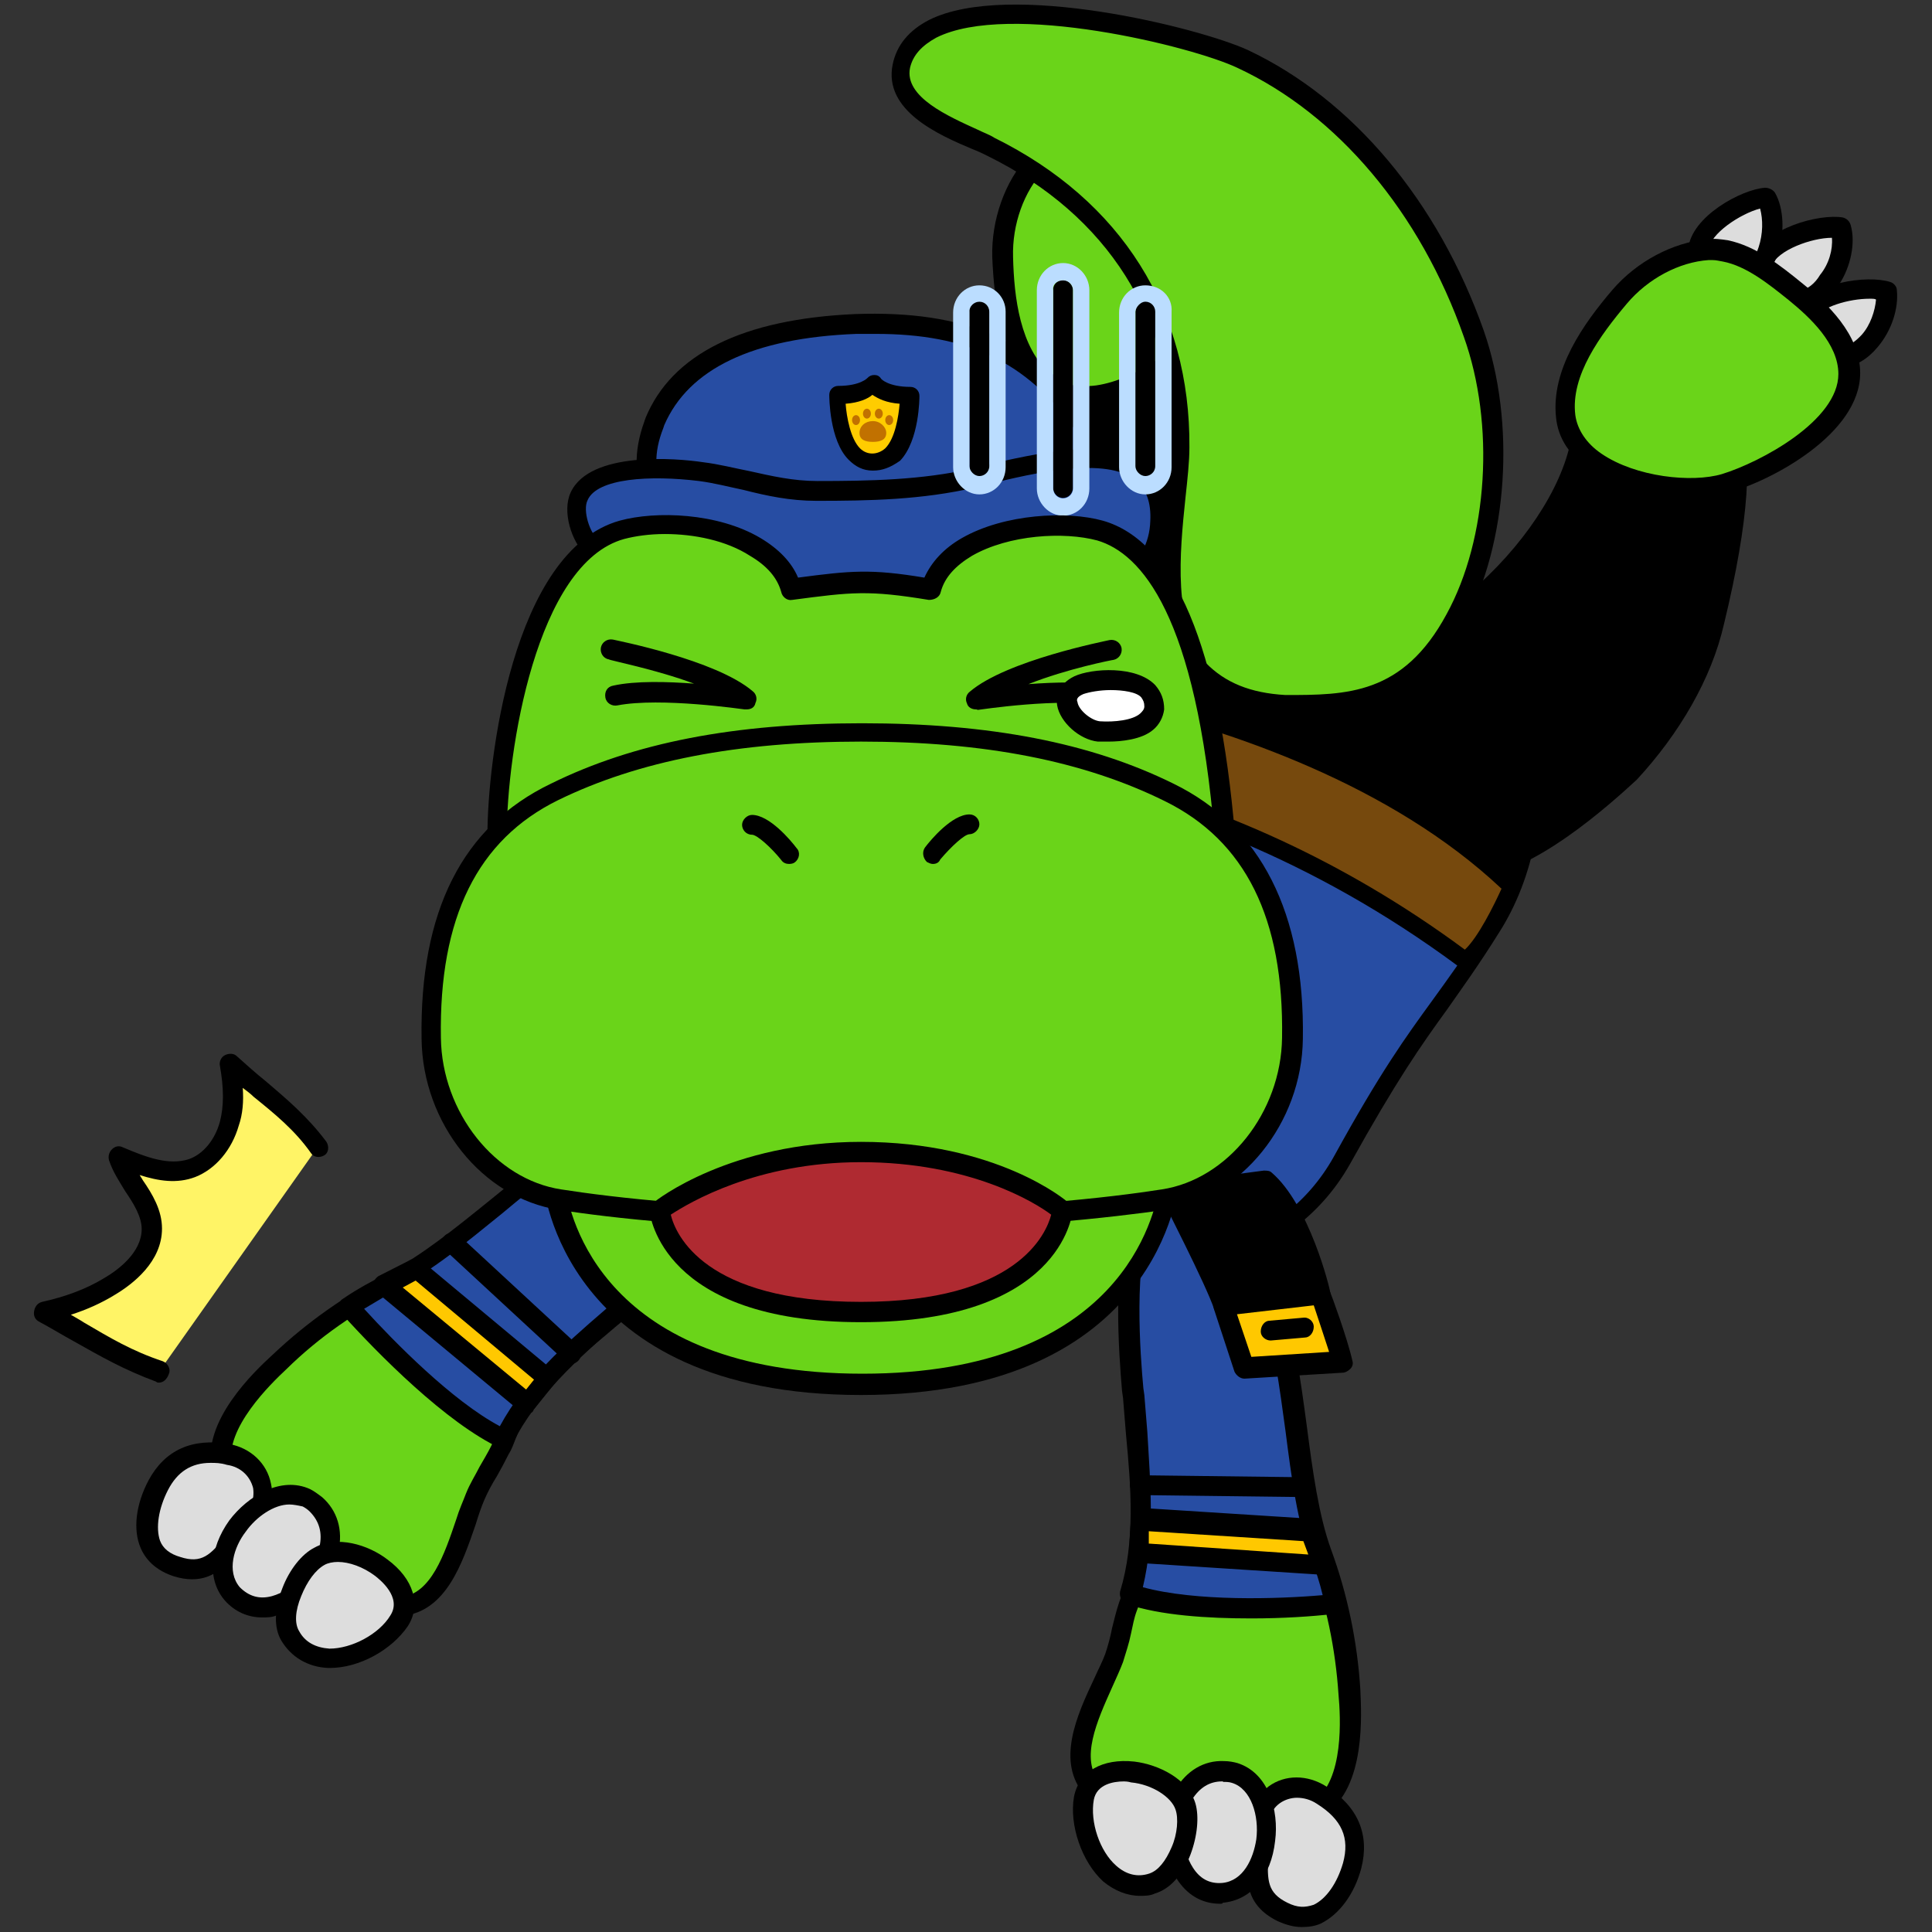 <?xml version="1.0" encoding="utf-8"?>
<!-- Generator: Adobe Illustrator 26.5.0, SVG Export Plug-In . SVG Version: 6.00 Build 0)  -->
<svg version="1.1" id="레이어_1" xmlns="http://www.w3.org/2000/svg" xmlns:xlink="http://www.w3.org/1999/xlink" x="0px"
	 y="0px" viewBox="0 0 390 390" style="enable-background:new 0 0 390 390;" xml:space="preserve">
<rect x="0" y="0" width="390" height="390" fill="#333333" stroke="none"/>
<g>
	<g>
		<path style="fill:#DDDDDD;" d="M371.8,72.3c5.5-0.2,10-8.2,9.2-13.3c-4.3-1.4-14.3,0.4-16.5,4.7C362.4,68.2,366.7,74.3,371.8,72.3
			z"/>
		<path d="M369.8,74.7c-2.2,0-4.1-1-5.7-2.5c-2.4-2.5-2.9-6.5-1.4-9.4c2.9-5.9,14.3-7.3,18.8-5.9c0.8,0.2,1.4,1,1.4,1.6
			c0.4,3.7-1,8.2-3.9,11.6c-2,2.4-4.5,3.9-7.1,4.1C371.4,74.7,370.6,74.7,369.8,74.7z M377.4,60.3c-4.1,0-9.8,1.6-11.2,4.1
			c-0.8,1.8-0.2,3.7,0.8,4.9c0.6,0.8,2,1.8,3.9,1c0.2,0,0.4-0.2,0.6-0.2c1.4,0,2.9-1,4.3-2.5c1.8-2,2.7-4.9,2.9-7.1
			C378.6,60.3,378,60.3,377.4,60.3z"/>
	</g>
	<g>
		<path style="fill:#DDDDDD;" d="M364.1,60.5c5.5-1,8.8-9.4,7.4-14.5c-4.3-0.8-14.1,2.2-15.7,6.9C354.1,57.8,359.2,63.3,364.1,60.5z
			"/>
		<path d="M361.4,63.3c-1.8,0-3.5-0.6-4.9-2c-2.7-2.4-3.7-6.1-2.5-9.2c2.2-6.1,13.3-9,18-8.2c0.8,0.2,1.4,0.8,1.6,1.6
			c1,3.5,0,8.4-2.4,12c-1.8,2.5-3.9,4.3-6.5,4.9C363.7,63.1,362.6,63.3,361.4,63.3z M369.8,48c-4.1,0-11,2.5-12.2,5.7
			c-0.6,1.8,0.2,3.7,1.4,4.7c0.8,0.6,2.2,1.6,3.9,0.4c0.2-0.2,0.4-0.2,0.6-0.2c1.4-0.2,2.9-1.4,3.9-3.1
			C369.2,53.3,370,50.4,369.8,48z"/>
	</g>
	<g>
		<path style="fill:#DDDDDD;" d="M352.8,55.6c5.1-2.2,6.3-11.4,3.7-15.9c-4.5,0.2-13.1,5.5-13.7,10.4
			C342.4,55.3,348.6,59.4,352.8,55.6z"/>
		<path d="M349,59.2c-1.2,0-2.4-0.2-3.5-0.8c-3.1-1.6-5.1-4.9-4.7-8.2c0.6-6.5,10.8-12,15.5-12.3c0.8,0,1.6,0.4,2,1
			c1.8,3.1,2,8.2,0.6,12.3c-1,2.9-2.7,5.1-5.1,6.3C352.6,58.6,350.8,59.2,349,59.2z M355.3,42.1c-3.9,1-10.2,5.1-10.4,8.4
			c-0.2,2,1.2,3.5,2.5,4.3c0.8,0.4,2.5,1,3.9-0.6c0.2-0.2,0.4-0.2,0.6-0.4c1.4-0.6,2.5-2,3.1-3.9C355.9,47.2,355.9,44.3,355.3,42.1z
			"/>
	</g>
	<g>
		<path d="M297.1,174.8c9.8,0.2,25.3-12.3,31.7-19.4c8-8.4,14.5-19.2,17.2-30.4c2.2-9,7.3-31.6,3.1-40c-9.8,0-20,1-29.4-1.4
			c0.8,20-27.6,49.4-47.4,49.2C270.4,148.9,288.5,164.2,297.1,174.8z"/>
		<path d="M297.3,177h-0.2c-0.6,0-1.2-0.2-1.6-0.8c-1.8-2.2-3.7-4.3-6.1-6.9c-9.2-10.2-20.8-22.9-19.2-36.6c0.2-1,1-1.8,2-1.8h0.2
			c8.6,0,20-6.3,29.8-16.5s15.7-21.9,15.3-30.6c0-0.6,0.2-1.2,0.8-1.6c0.6-0.4,1.2-0.6,1.8-0.4c7.1,1.8,14.9,1.6,22.5,1.6
			c2.2,0,4.3,0,6.5,0c0.8,0,1.6,0.4,1.8,1.2c3.1,6.5,2.2,20.4-2.9,41.4c-2.5,11-9,22.1-17.6,31.4C325.3,162.1,308.9,177,297.3,177z
			 M274.2,134.8c-0.2,11.4,10,22.5,18.2,31.7c2,2.2,3.9,4.3,5.5,6.3c8.6-0.6,22.3-11.4,29.4-18.6c8.2-8.8,14.3-19.2,16.7-29.6
			c4.3-18.2,5.7-31.4,3.7-37.4c-1.6,0-3.3,0-4.9,0c-7.1,0.2-14.3,0.2-21.2-1c-0.6,9.4-6.7,20.8-16.5,31
			C295.1,127.6,283.8,134,274.2,134.8z"/>
	</g>
	<g>
		<path style="fill:#6AD419;" d="M348.2,50.9c-1.2-0.2-2.4-0.4-3.7-0.2c-6.7,0.6-13.3,4.3-17.8,9.4c-5.5,6.5-11.8,15.1-10.8,24.1
			c1.4,12.2,22.3,16.5,32.3,13.7c8.6-2.5,24.9-11.6,24.9-22.1c0-6.9-5.9-12.5-10.8-16.5C358.4,55.8,353.5,51.9,348.2,50.9z"/>
		<path d="M341.4,100.7c-6.7,0-14.5-1.8-20.2-5.7c-4.3-2.9-6.7-6.5-7.1-10.8c-1-9.6,5.5-18.8,11.4-25.7c4.9-5.7,12.2-9.6,19.2-10.2
			c1.4-0.2,2.7,0,4.1,0.2l0,0c5.7,1.2,10.6,5.1,14.9,8.6c5.1,4.1,11.8,10.4,11.8,18.2c0,12.3-18,21.8-26.5,24.1
			C346.9,100.3,344.3,100.7,341.4,100.7z M345.7,52.5c-0.2,0-0.6,0-0.8,0c-5.9,0.4-12.2,3.7-16.5,8.8c-5.3,6.3-11.4,14.5-10.4,22.5
			c0.4,2.9,2.2,5.7,5.3,7.8c6.9,4.7,18.2,5.9,24.3,4.1c7.8-2.4,23.5-10.8,23.5-20.2c0-6.1-5.7-11.4-10-14.9
			c-4.1-3.3-8.6-6.9-13.3-7.8C347.1,52.7,346.5,52.5,345.7,52.5z"/>
	</g>
</g>
<g>
	<g>
		<path style="fill:#274DA3;" d="M227.3,99.5c-10.6,0-20,2.5-28,7.4c-14.5,9-21,24.7-22.3,36.3c-0.8,8-1.2,14.1-1.6,20
			c-0.6,10-1,19.4-4.3,35.7c-4.9,24.7,15.7,40.4,15.9,40.6c0.2,0,26.8,14.1,46.1,16.3l0,0c1.6,0,25.7-0.2,37.6-21.6
			c9.4-17.1,14.5-23.9,19.6-31.4c3.1-4.3,6.3-8.8,10.6-15.5c6.3-9.8,11-26.1,5.5-42.3c-5.9-17.1-21.6-30.4-46.4-39.2
			C247.9,101.7,237.1,99.5,227.3,99.5z"/>
		<path d="M233.2,257.5H233c-17.8-2.2-41.9-14.1-46.4-16.5l-0.4-0.2c-0.2-0.2-21.6-16.7-16.5-42.3c3.1-16.1,3.7-25.5,4.1-35.5
			c0.4-5.9,0.6-12,1.6-20c1.4-12,8-28.2,23.1-37.6c15.7-9.8,36.6-10.4,62.1-1.4s41.5,22.5,47.6,40.2c5.7,16.9,1,33.7-5.5,43.9
			c-4.3,6.9-7.6,11.4-10.6,15.7c-5.3,7.3-10.2,14.3-19.6,31.2C259.9,257.3,234.2,257.5,233.2,257.5z M187.9,238.1
			c2.9,1.6,27.6,13.9,45.3,16.1c2,0,24.9-0.6,36.1-20.8c9.4-17.1,14.5-24.1,19.8-31.4c3.1-4.3,6.3-8.6,10.6-15.5
			c6.1-9.4,10.6-25.3,5.3-40.8c-5.7-16.7-21-29.4-45.5-38c-24.3-8.6-44.5-8.2-59.2,1c-13.9,8.8-20.2,23.9-21.6,35.1
			c-0.8,7.8-1.2,13.9-1.6,19.8c-0.6,10-1,19.6-4.3,35.9C168.5,222,186.6,236.9,187.9,238.1z"/>
	</g>
	<path d="M179.3,133.2c0,0,13.5-53.1,85.6-25.5c0,0,43.9,13.1,43.9,52.9c0,0,0,12.9-4.9,21.6l-127-38.8L179.3,133.2z"/>
	<g>
		<path style="fill:#76490D;" d="M296.1,193.8c-0.2,0-0.4,0-0.4-0.2c-60.4-44.9-118-40.6-118.6-40.6c0,0-0.8-12.3,2.4-19.8
			c0,0,81.9,3.5,126,45.7C305.3,178.9,300.2,190.9,296.1,193.8z"/>
		<path d="M296.5,195.6h-0.6c-0.6,0-1-0.2-1.6-0.6c-59.6-44.1-116.8-40.2-117.4-40.2l-1.6,0.2l-0.2-1.8c0-0.6-0.8-12.9,2.4-20.6
			l0.4-1.2h1.2c0.8,0,83.1,4.1,127,46.3l0.8,0.8l-0.4,1.2c-0.6,1.2-5.5,12.3-9.8,15.5L296.5,195.6z M181.1,151.3
			c14.5,0,63.9,2.9,114.6,40.4c2.7-2.5,5.9-9,7.4-12.3c-22.3-21-54.5-31.9-77.8-37.4c-21.9-5.3-40.2-6.7-45.1-6.9
			c-1.8,5.5-2,12.9-1.8,16.3C179.3,151.3,180.1,151.3,181.1,151.3z"/>
	</g>
</g>
<g>
	<g>
		<path d="M231.1,157.9c9-3.7,18.2-21.4,21.6-30.4c3.9-11,5.7-23.3,3.7-34.9c-1.6-9-5.9-31.7-12.9-37.8c-9,3.9-18,8.8-27.6,10.4
			c8.6,18-5.9,56.4-24.1,63.9C196.4,144.6,219.1,151.5,231.1,157.9z"/>
		<path d="M231.1,159.9c-0.4,0-0.6,0-1-0.2c-2.4-1.2-5.3-2.5-8.2-3.9c-12.5-5.7-28.2-12.7-32.1-26.1c-0.4-1,0.2-2,1.2-2.5
			c8-3.3,16.1-13.7,21.2-27s5.9-26.5,2-34.1c-0.2-0.6-0.2-1.2,0-1.8c0.4-0.6,0.8-1,1.6-1c7.3-1.2,14.3-4.5,21.2-7.6
			c2-1,3.9-1.8,5.9-2.5c0.8-0.4,1.6-0.2,2.2,0.4c5.3,4.7,10,17.8,13.5,39.2c2,11.2,0.6,23.9-3.9,35.9c-2.5,6.9-12,27-22.7,31.6
			C231.6,159.9,231.4,159.9,231.1,159.9z M194.4,130.3c4.3,10.4,18,16.9,29.2,21.9c2.7,1.2,5.3,2.4,7.4,3.5
			c7.6-3.9,16.1-19.2,19.6-28.8c4.1-11.4,5.5-23.3,3.7-33.7c-4.1-23.9-8.6-32.7-11.4-35.9c-1.6,0.6-2.9,1.4-4.5,2
			c-6.5,2.9-12.9,5.9-19.8,7.4c3.1,8.8,2.2,21.8-2.9,35.1C210.9,115.4,202.8,125.8,194.4,130.3z"/>
	</g>
	<g>
		<path style="fill:#DDDDDD;" d="M243.8,30.6c3.9-3.9,1.8-12.9-2.2-16.1c-4.1,2-10.4,10-9,14.7S241.2,35.5,243.8,30.6z"/>
		<path d="M238.9,35.7c-0.2,0-0.6,0-0.8,0c-3.5-0.4-6.5-2.7-7.4-5.9c-1.8-6.3,5.7-15.1,10-17.1c0.8-0.4,1.6-0.2,2.2,0.2
			c2.7,2.4,4.9,6.9,5.1,11.2c0.2,3.1-0.8,5.9-2.4,7.6C244.2,34.1,241.6,35.7,238.9,35.7z M241.2,16.8c-3.3,2.4-7.6,8.4-6.7,11.6
			c0.6,2,2.4,2.9,3.9,3.1c1,0,2.5,0,3.5-2c0.2-0.2,0.2-0.4,0.4-0.6c1-1,1.6-2.7,1.4-4.9C243.8,21.5,242.6,18.8,241.2,16.8z"/>
	</g>
	<g>
		<path style="fill:#DDDDDD;" d="M230.3,27c3.3-4.5,0-12.9-4.3-15.7c-3.7,2.4-9,11.2-7.1,15.7C220.9,31.7,228.5,32.3,230.3,27z"/>
		<path d="M224.8,32.9c-3.3,0-6.5-2-7.8-4.9c-2.5-6.1,3.7-15.7,7.8-18.2c0.6-0.4,1.6-0.4,2.2,0c3.1,2,5.7,6.3,6.5,10.4
			c0.6,3.1,0,5.9-1.4,8c-1.2,2.9-3.7,4.7-6.9,4.7C225.2,32.9,225,32.9,224.8,32.9z M226,13.9c-2.9,2.7-6.5,9.4-5.1,12.3
			c0.8,1.8,2.7,2.5,4.3,2.5c1,0,2.5-0.4,3.3-2.4c0-0.2,0.2-0.4,0.4-0.6c1-1.2,1.2-2.9,0.8-5.1C229.1,18.2,227.5,15.7,226,13.9z"/>
	</g>
	<g>
		<path style="fill:#DDDDDD;" d="M218.5,31.1c2.4-5.1-2.9-12.5-7.8-14.3c-3.1,3.1-6.1,12.9-3.1,16.9C210.7,38,218.1,36.8,218.5,31.1
			z"/>
		<path d="M212.6,38.4c-2.5,0-5.1-1.2-6.7-3.1c-3.9-5.3-0.2-16.1,3.1-19.6c0.6-0.6,1.4-0.8,2.2-0.6c3.5,1.2,7.1,4.7,8.6,8.6
			c1.2,2.9,1.4,5.7,0.6,8c-0.4,2.9-2.5,5.5-5.5,6.3C214.2,38.2,213.4,38.4,212.6,38.4z M211.3,19.4c-2.2,3.5-3.9,10.6-2,13.1
			c1.2,1.6,3.3,1.8,4.7,1.4c1-0.2,2.4-1,2.5-3.1c0-0.2,0-0.4,0.2-0.6c0.6-1.4,0.4-3.1-0.4-5.1C215.2,22.9,213.2,20.6,211.3,19.4z"/>
	</g>
	<g>
		<path style="fill:#6AD419;" d="M212,30.6c-1,0.6-2,1.4-2.7,2.4c-4.7,4.9-7.1,12.3-6.7,19c0.4,8.4,1.4,19.2,8.2,25.1
			c9.2,8,27.6-2.9,32.9-11.8c4.7-7.6,10.6-25.5,3.3-33.3c-4.7-5.1-12.7-5.3-19-4.9C222.8,27.4,216.5,27.8,212,30.6z"/>
		<path d="M218.7,81.9c-3.7,0-6.9-1.2-9.4-3.3c-7.3-6.5-8.6-17.6-9-26.7c-0.2-7.4,2.5-15.3,7.3-20.4c1-1,2-2,3.3-2.5l0,0
			c4.9-2.9,11.2-3.3,16.7-3.7c6.5-0.4,15.5-0.2,21,5.5c8.4,9,1.4,28.4-3.1,35.7c-3.7,6.3-13.9,13.9-23.5,15.3
			C220.9,81.9,219.7,81.9,218.7,81.9z M232,29c-1.4,0-2.5,0-3.7,0.2c-5.3,0.4-11,0.8-15.1,3.1l0,0c-1,0.6-1.8,1.2-2.4,2
			c-4.1,4.3-6.5,11-6.3,17.6c0.2,8.2,1.4,18.2,7.6,23.7c2.2,2,5.3,2.7,9.2,2.2c8.2-1.2,17.4-8,20.8-13.5c4.3-7.1,10-23.9,3.7-30.8
			C242.4,29.8,236.9,29,232,29z M212,30.6L212,30.6L212,30.6z"/>
	</g>
</g>
<g>
	<g>
		<g>
			<g>
				<path style="fill:#6AD419;" d="M152.5,233c1.8-5.3,0.4-9.4-7.6-10.6c-24.1-3.5-45.7,26.3-65.5,36.1c-8.4,4.3-16.3,9.6-23.1,16.3
					c-5.1,4.9-13.3,13.5-11.6,21.2c2,8.4,9.6,13.9,16.3,18.4c5.9,3.9,12.3,10.8,20,10c9.4-1,11.8-14.9,14.9-22.1
					c1.4-3.3,3.5-6.3,4.9-9.4c2-4.3,2.9-8,6.3-12c6.3-7.6,14.5-13.1,21.8-19.8C132.9,257.5,148.9,243.2,152.5,233z"/>
				<path d="M79.8,326.7c-6.1,0-11.2-3.9-15.7-7.4c-1.4-1-2.7-2.2-4.1-2.9c-7.8-5.1-15.3-11-17.2-19.8c-2.2-9.6,8.6-19.8,12.2-23.1
					c7.1-6.7,14.9-12.2,23.5-16.5c6.5-3.3,13.3-8.8,20.6-14.7c14.5-11.8,29.4-23.9,46.1-21.6c4.5,0.6,7.4,2.4,9,4.7
					c1.4,2.4,1.4,5.1,0.2,8.4l0,0c-3.5,10-17.8,23.1-23.3,28l-1,1c-2.5,2.4-5.3,4.5-7.8,6.7c-4.7,3.9-9.8,8-13.7,12.7
					c-2.2,2.7-3.3,5.3-4.5,8.2c-0.4,1-0.8,2.2-1.4,3.1c-0.8,1.6-1.6,3.1-2.4,4.5c-1,1.6-1.8,3.1-2.5,4.7c-0.6,1.4-1.2,3.1-1.8,5.1
					c-2.7,7.8-5.9,17.4-14.7,18.4C80.7,326.5,80.1,326.7,79.8,326.7z M140.9,224.2c-13.7,0-26.7,10.6-39.2,21
					c-7.4,6.1-14.3,11.8-21.4,15.3c-8.2,4.1-15.9,9.4-22.5,15.9c-3.1,2.9-12.5,12-11,19.2c1.8,7.6,8.8,12.9,15.5,17.2
					c1.4,1,2.9,2,4.3,3.1c4.5,3.5,9.2,7.1,14.3,6.5c6.1-0.6,8.8-8.6,11.2-15.7c0.6-2,1.4-3.7,2-5.3c0.8-2,1.8-3.5,2.7-5.3
					c0.8-1.4,1.6-2.7,2.4-4.3c0.4-1,1-2.2,1.4-3.1c1.4-3.1,2.5-6.3,5.1-9.4c4.1-5.1,9.2-9.4,14.3-13.3c2.5-2.2,5.3-4.3,7.8-6.7l1-1
					c4.7-4.3,19-17.4,22.1-26.5c0.8-2.2,0.8-3.9,0-5.1c-1.2-1.8-3.9-2.5-6.3-2.9C143.3,224.4,142.1,224.2,140.9,224.2z M152.5,233
					L152.5,233L152.5,233z"/>
			</g>
		</g>
		<g>
			<g>
				<path style="fill:#274DA3;" d="M144.8,222.4c-24.1-3.5-45.7,26.3-65.5,36.1c-3.1,1.6-6.1,3.3-8.8,5.3
					c6.7,7.3,20.6,21.8,31.6,26.8c6.1-12.2,17.1-20.4,26.8-29.4c4.1-3.7,20.2-17.8,23.7-28C154.4,227.9,152.9,223.6,144.8,222.4z"/>
				<path d="M101.9,292.6c-0.2,0-0.6,0-0.8-0.2c-11-5.1-24.9-19.2-32.1-27.2c-0.4-0.4-0.6-1-0.6-1.6c0-0.6,0.4-1.2,0.8-1.4
					c2.9-2,6.1-3.7,9.2-5.3c6.5-3.3,13.3-8.8,20.6-14.7c14.5-11.8,29.4-23.9,46.1-21.6l0,0c4.5,0.6,7.4,2.4,9,4.7
					c1.4,2.4,1.4,5.1,0.2,8.4c-3.5,10-17.8,23.1-23.3,28l-1,0.8c-1.8,1.8-3.7,3.3-5.5,4.9c-8,7.1-16.1,14.3-21,23.9
					C103.5,292.2,102.7,292.6,101.9,292.6z M73.5,264.2c6.1,6.7,17.8,18.6,27.4,23.7c5.1-9.4,13.1-16.5,21-23.3
					c1.8-1.6,3.7-3.3,5.5-4.9l1-1c4.7-4.3,19-17.4,22.1-26.5c0.8-2.2,0.8-3.9,0-5.1c-1.2-1.8-3.9-2.5-6.3-2.9l0,0
					c-14.9-2.2-29.2,9.4-42.9,20.8C93.9,251,87,256.7,80,260.2C78,261.6,75.8,262.8,73.5,264.2z"/>
			</g>
			<g>
				<line style="fill:none;" x1="91.3" y1="250.8" x2="115.4" y2="273.2"/>
				<path d="M115.4,275.3c-0.6,0-1-0.2-1.4-0.6l-24.1-22.3c-0.8-0.8-0.8-2-0.2-2.9c0.8-0.8,2-0.8,2.9-0.2l24.1,22.3
					c0.8,0.8,0.8,2,0.2,2.9C116.6,274.9,116,275.3,115.4,275.3z"/>
			</g>
			<g>
				<polygon style="fill:#FFC800;" points="84.1,256.1 110.5,278.3 106.4,283.4 77.6,259.5 				"/>
				<path d="M106.4,285.3c-0.4,0-1-0.2-1.4-0.4L76.2,261c-0.6-0.4-0.8-1.2-0.8-1.8s0.4-1.2,1-1.6l6.5-3.3c0.8-0.4,1.6-0.2,2.2,0.2
					l26.5,22.1c0.8,0.8,1,2,0.2,2.9l-4.1,5.1C107.6,285.1,107.2,285.3,106.4,285.3L106.4,285.3z M81.3,259.9l24.9,20.6l1.6-2
					l-23.9-20L81.3,259.9z"/>
			</g>
			<g>
				<path style="fill:#FFC800;" d="M115.2,220.3c0,0-8.8,4.3-12.3,6.9l13.5,14.5l11.6-6.3L115.2,220.3z"/>
				<path d="M116.2,243.6c-0.6,0-1.2-0.2-1.6-0.6l-13.5-14.5c-0.4-0.4-0.6-1-0.6-1.6s0.4-1.2,0.8-1.4c3.7-2.5,12.3-6.9,12.7-7.1
					c0.8-0.4,1.8-0.2,2.4,0.6l12.7,15.1c0.4,0.4,0.6,1.2,0.4,1.8c-0.2,0.6-0.6,1.2-1,1.4l-11.6,6.3
					C116.8,243.6,116.6,243.6,116.2,243.6z M105.8,227.5l10.8,11.6l8-4.3l-10-12C112.5,223.8,108.8,225.8,105.8,227.5z"/>
			</g>
			<g>
				<line style="fill:none;" x1="113.1" y1="227.3" x2="117.8" y2="232.4"/>
				<path d="M117.8,234.4c-0.6,0-1.2-0.2-1.6-0.6l-4.5-5.1c-0.8-0.8-0.6-2.2,0.2-2.9c0.8-0.8,2.2-0.8,2.9,0.2l4.5,5.1
					c0.8,0.8,0.6,2.2-0.2,2.9C118.6,234.2,118.2,234.4,117.8,234.4z"/>
			</g>
			<g>
				<path d="M115.2,220.3c0,0,14.5-9.6,23.9-9.2l12.2,15.1c0,0-18.6,6.5-23.3,9.2L115.2,220.3z"/>
				<path d="M127.8,237.3c-0.6,0-1.2-0.2-1.6-0.8l-12.7-15.1c-0.4-0.4-0.6-1-0.4-1.6c0-0.6,0.4-1.2,1-1.4c0.6-0.4,15.1-10,25.1-9.4
					c0.6,0,1.2,0.4,1.4,0.8l12.2,15.1c0.4,0.6,0.6,1.2,0.4,1.8c-0.2,0.6-0.6,1.2-1.2,1.4c-0.2,0-18.4,6.5-23.1,9
					C128.4,237.3,128.2,237.3,127.8,237.3z M118.2,220.9l10.2,12c4.7-2.2,14.7-5.9,19.4-7.6l-9.8-12
					C131.3,213.2,122.1,218.3,118.2,220.9z"/>
			</g>
		</g>
	</g>
	<g>
		<path style="fill:#DDDDDD;" d="M52.9,300c-0.6-3.1-3.1-5.7-6.9-6.5c-6.1-1.2-11,0.4-14.1,6.1c-3.1,5.9-3.9,14.1,3.7,16.5
			c7.6,2.4,9.8-3.7,14.5-8.2C52.7,305.5,53.5,302.6,52.9,300z"/>
		<path d="M38.8,318.8c-1.2,0-2.4-0.2-3.7-0.6c-3.1-1-5.5-2.9-6.7-5.7c-1.6-3.7-1-8.8,1.6-13.7c3.3-6.1,8.8-8.6,16.3-7.3
			c4.3,0.8,7.6,3.9,8.4,8l0,0c0.8,3.5-0.6,7.1-3.5,9.8c-1,1-2,2.2-2.9,3.1C46.2,315.5,43.5,318.8,38.8,318.8z M42.5,295.3
			c-3.9,0-6.7,1.8-8.6,5.5s-2.5,7.6-1.6,10.2c0.6,1.6,2,2.7,4.1,3.3c4.3,1.4,6.1-0.4,9.2-4.3c1-1.2,2-2.4,3.1-3.5
			c2-1.8,2.7-3.9,2.4-6.1l0,0c-0.6-2.4-2.5-4.3-5.3-4.7C44.5,295.3,43.5,295.3,42.5,295.3z"/>
	</g>
	<g>
		<path style="fill:#DDDDDD;" d="M61.7,302.6c-9-4.3-21.9,11.6-14.9,19.2c8.8,9.6,26.8-9,16.7-18C63.1,303.2,62.3,302.8,61.7,302.6z
			"/>
		<path d="M52.9,326.5c-2.9,0-5.5-1.2-7.4-3.3c-3.7-4.1-3.3-10.6,0.8-16.3c3.7-4.9,10.4-9,16.3-6.3l0,0c0.8,0.4,1.6,1,2.4,1.6
			c3.1,2.7,4.3,6.7,3.3,11c-1.4,5.9-6.7,11.4-12.5,12.9C54.9,326.5,53.9,326.5,52.9,326.5z M58.4,303.7c-3.1,0-6.7,2.5-8.8,5.5
			c-2.4,3.1-3.9,8-1.2,11.2c1.8,1.8,3.9,2.5,6.5,1.8c4.3-1.2,8.4-5.5,9.6-10c0.6-2.7,0-5.1-2-7.1c-0.4-0.4-1-0.8-1.4-1
			C60.2,303.9,59.2,303.7,58.4,303.7z"/>
	</g>
	<g>
		<path style="fill:#DDDDDD;" d="M77,316.5c-3.7-2.7-9.2-4.1-12.5-2.2c-4.3,2.5-8.4,11.4-5.9,16.1c4.9,8.4,17.6,3.5,21.9-3.1
			C82.9,323.3,80.7,319.2,77,316.5z"/>
		<path d="M66.6,336.7c-0.2,0-0.2,0-0.4,0c-4.1-0.2-7.4-2.2-9.4-5.5c-1.6-2.7-1.4-6.5,0.2-10.6c1.4-3.7,3.9-6.9,6.5-8.2
			c4.5-2.5,10.8-0.6,14.7,2.4l0,0c5.3,3.9,6.9,9.2,4.1,13.5C79,333.1,72.5,336.7,66.6,336.7z M68.2,315.3c-1,0-2,0.2-2.7,0.6
			c-1.8,1-3.5,3.3-4.7,6.3c-1.2,2.9-1.4,5.5-0.4,7.1c1.2,2.2,3.3,3.3,6.1,3.5c4.5,0,10-2.9,12.3-6.7c2.4-3.7-2.2-7.3-3.1-8l0,0
			C73.3,316.3,70.5,315.3,68.2,315.3z"/>
	</g>
</g>
<g>
	<g>
		<g>
			<g>
				<path style="fill:#6AD419;" d="M230.7,245c2.2-5.1,6.1-7.1,12.9-2.4c20,14.1,15.3,50.6,22.9,71.3c3.3,8.8,5.3,18.2,5.9,27.6
					c0.4,7.1,0.6,19-6.1,23.3c-7.1,4.9-16.5,3.7-24.5,2.2c-6.9-1.2-16.3-0.6-21.4-6.5c-6.1-7.1,1.6-19,4.3-26.3
					c1.2-3.3,1.8-6.9,2.7-10.2c1.6-4.5,3.3-8,3.7-12.9c0.6-9.8-1.6-19.6-2.4-29.4C228.3,276.3,226.2,255,230.7,245z"/>
				<path d="M253.2,370.6c-3.9,0-7.8-0.6-11.8-1.2c-1.6-0.2-3.3-0.4-5.1-0.6c-6.1-0.6-13.1-1.4-17.4-6.5c-5.7-6.7-1.6-15.9,2-23.5
					c0.8-1.8,1.6-3.3,2.2-4.9c0.6-1.8,1-3.3,1.4-5.3c0.4-1.6,0.8-3.3,1.4-5.1c0.4-1.2,0.8-2.2,1.2-3.3c1.2-3.1,2.2-5.7,2.4-9.2
					c0.4-6.3-0.4-12.5-1.2-18.8c-0.4-3.3-1-6.9-1.2-10.4l-0.2-1.4c-0.6-7.3-2.2-26.7,2.2-36.5l0,0c1.4-3.3,3.5-5.3,6.1-6.1
					c2.7-0.8,6.1,0.2,9.8,2.7c13.7,9.8,16.3,28.8,18.8,47.4c1.2,9.2,2.4,18,4.9,24.9c3.3,9,5.3,18.6,5.9,28.2
					c0.2,4.9,1.2,19.6-7.1,25.3C263.2,369.6,258.3,370.6,253.2,370.6z M232.4,245.9c-3.9,8.8-2.4,28-1.8,34.5l0.2,1.4
					c0.2,3.3,0.8,6.9,1.2,10.2c0.8,6.3,1.8,12.9,1.2,19.6c-0.2,4.1-1.4,7.1-2.5,10.4c-0.4,1-0.8,2-1.2,3.1c-0.6,1.6-0.8,2.9-1.2,4.7
					c-0.4,2-1,3.7-1.6,5.7c-0.6,1.6-1.4,3.3-2.2,5.1c-3.1,6.9-6.5,14.5-2.5,19.2c3.3,3.9,9.2,4.5,14.9,5.1c1.8,0.2,3.7,0.4,5.3,0.8
					c7.8,1.4,16.7,2.5,22.9-2c6.3-4.3,5.5-17.2,5.1-21.6c-0.6-9.2-2.5-18.4-5.7-27c-2.7-7.3-3.9-16.3-5.1-25.7
					c-2.4-17.6-4.7-35.9-17.1-44.7c-1.8-1.4-4.5-2.7-6.5-2.2C234.6,242.4,233.4,243.8,232.4,245.9L232.4,245.9z"/>
			</g>
		</g>
		<g>
			<g>
				<path style="fill:#274DA3;" d="M243.4,242.6c20,14.1,15.3,50.6,22.9,71.3c1.2,3.3,2.2,6.5,2.9,10c-9.8,0.8-29.8,1.8-41.2-2.2
					c3.9-12.9,1.6-26.7,0.6-40c-0.4-5.5-2.4-26.8,2-36.8C232.8,239.9,236.7,237.9,243.4,242.6z"/>
				<path d="M252.6,326.7c-8.8,0-18.4-0.6-25.1-2.9c-1-0.4-1.6-1.4-1.4-2.5c3.1-10.2,2.2-21.2,1.2-31.7c-0.2-2.5-0.4-4.9-0.6-7.4
					l-0.2-1.4c-0.6-7.3-2.2-26.7,2.2-36.5c1.4-3.3,3.5-5.3,6.1-6.1c2.7-0.8,6.1,0.2,9.8,2.7l0,0c13.7,9.8,16.3,28.8,18.8,47.4
					c1.2,9.2,2.4,18,4.9,24.9c1.2,3.3,2.2,6.7,2.9,10.2c0.2,0.6,0,1.2-0.4,1.6c-0.4,0.4-1,0.8-1.6,0.8
					C265,326.3,258.9,326.7,252.6,326.7z M230.7,320.4c10.6,2.9,27.2,2.4,36.3,1.6c-0.6-2.5-1.4-5.1-2.4-7.4
					c-2.7-7.3-3.9-16.3-5.1-25.7c-2.4-17.6-4.7-35.9-17.1-44.7l0,0c-1.8-1.4-4.5-2.7-6.5-2.2c-1.4,0.4-2.5,1.6-3.3,3.7
					c-3.9,8.8-2.4,28-1.8,34.5l0.2,1.4c0.2,2.5,0.4,4.9,0.6,7.4C232.2,299.4,233.2,310,230.7,320.4z"/>
			</g>
			<g>
				<line style="fill:none;" x1="263" y1="300.2" x2="230.3" y2="299.8"/>
				<path d="M263,302.2L263,302.2l-32.9-0.4c-1.2,0-2-1-2-2c0-1.2,1-2,2-2l0,0l32.9,0.4c1.2,0,2,1,2,2
					C265.2,301.4,264.2,302.2,263,302.2z"/>
			</g>
			<g>
				<polygon style="fill:#FFC800;" points="264.8,309 230.3,306.9 229.9,313.4 267.1,315.9 				"/>
				<path d="M267.1,317.9C267.1,317.9,266.9,317.9,267.1,317.9l-37.2-2.4c-0.6,0-1-0.2-1.4-0.8c-0.4-0.4-0.6-1-0.6-1.6l0.4-6.7
					c0-1.2,1.2-2,2.2-2l34.5,2.2c0.8,0,1.6,0.6,1.8,1.4l2.4,6.9c0.2,0.6,0.2,1.4-0.4,2C268.3,317.5,267.7,317.9,267.1,317.9z
					 M232,311.6l32.1,2.2l-1-2.7l-31.2-2V311.6z"/>
			</g>
			<g>
				<path style="fill:#FFC800;" d="M266.5,261.4c0,0,3.5,9.2,4.5,13.5l-19.8,1.2l-4.1-12.5L266.5,261.4z"/>
				<path d="M251.2,278.3c-0.8,0-1.6-0.6-2-1.4l-4.1-12.5c-0.2-0.6-0.2-1.2,0.2-1.8s0.8-0.8,1.6-1l19.4-2.2c1-0.2,1.8,0.4,2.2,1.4
					c0.2,0.4,3.5,9.4,4.5,13.9c0.2,0.6,0,1.2-0.4,1.6c-0.4,0.4-1,0.8-1.6,0.8L251.2,278.3L251.2,278.3z M249.7,265.3l2.9,8.6l15.7-1
					c-1-3.1-2.4-7.3-3.1-9.4L249.7,265.3z"/>
			</g>
			<g>
				<line style="fill:none;" x1="263.2" y1="267.9" x2="256.5" y2="268.5"/>
				<path d="M256.5,270.6c-1,0-2-0.8-2-1.8c0-1.2,0.8-2.2,1.8-2.2l6.7-0.6c1.2-0.2,2.2,0.8,2.2,1.8c0,1.2-0.8,2.2-1.8,2.2
					L256.5,270.6L256.5,270.6z"/>
			</g>
			<g>
				<path d="M266.5,261.4c0,0-3.9-17.1-11.2-23.1l-19,2.5c0,0,9,17.6,10.8,22.7L266.5,261.4z"/>
				<path d="M247.1,265.7c-0.8,0-1.6-0.6-2-1.4c-1.6-4.9-10.6-22.3-10.6-22.5c-0.4-0.6-0.4-1.4,0-2s0.8-1,1.6-1l19-2.5
					c0.6,0,1.2,0,1.6,0.4c7.6,6.5,11.8,23.5,11.8,24.1c0.2,0.6,0,1.2-0.4,1.6c-0.4,0.4-0.8,0.8-1.4,0.8l-19.4,2.2
					C247.1,265.7,247.1,265.7,247.1,265.7z M239.3,242.6c2.4,4.5,7.1,14.1,9,19l15.7-1.8c-1.2-4.5-4.5-14.5-9.2-19.2L239.3,242.6z"
					/>
			</g>
		</g>
	</g>
	<g>
		<path style="fill:#DDDDDD;" d="M257.5,362.3c2.5-1.8,6.1-2,9.4,0c5.3,3.3,7.8,7.8,6.1,14.1c-1.8,6.5-6.9,12.9-13.9,9.4
			c-7.1-3.5-4.5-9.4-4.9-15.9C253.8,366.5,255.4,363.7,257.5,362.3z"/>
		<path d="M262.8,389c-1.6,0-3.1-0.4-4.9-1.2c-6.7-3.3-6.3-8.6-6.1-13.3c0-1.4,0.2-2.9,0-4.3c-0.2-3.9,1.4-7.4,4.3-9.6
			c3.3-2.4,7.8-2.4,11.6,0c6.5,4.1,8.8,9.8,7.1,16.5c-1.4,5.3-4.5,9.4-8.2,11.2C265.5,388.8,264.2,389,262.8,389z M261.8,362.9
			c-1.2,0-2.4,0.4-3.3,1l0,0c-1.8,1.2-2.7,3.3-2.5,6.1c0,1.6,0,3.1,0,4.7c-0.2,4.9-0.2,7.4,3.9,9.4c2,1,3.5,1,5.3,0.4
			c2.5-1.2,4.7-4.3,5.9-8.4c1.4-5.1-0.2-8.8-5.3-12C264.6,363.3,263.2,362.9,261.8,362.9z M257.5,362.3L257.5,362.3L257.5,362.3z"/>
	</g>
	<g>
		<path style="fill:#DDDDDD;" d="M249.3,358c9.6,3.1,8,23.5-2.4,24.3c-13.1,1-13.3-25.1,0-24.7C247.9,357.6,248.7,357.8,249.3,358z"
			/>
		<path d="M246.3,384.3c-3.7,0-6.7-1.8-8.8-5.1c-3.1-4.9-3.3-12.7-0.2-18c2.2-3.7,5.7-5.9,9.8-5.7c1,0,2,0.2,2.7,0.4l0,0
			c6.3,2,8.4,9.6,7.6,15.7c-0.8,7.3-4.9,12-10.6,12.5C246.9,384.3,246.5,384.3,246.3,384.3z M246.7,359.6c-2.5,0-4.5,1.2-6.1,3.7
			c-2.4,3.9-2.2,10,0.2,13.7c1.4,2.2,3.3,3.3,5.9,3.1c4.3-0.4,6.3-4.9,6.9-8.8c0.6-4.7-1-10.2-4.9-11.4c-0.6-0.2-1.2-0.2-1.8-0.2
			C246.9,359.6,246.9,359.6,246.7,359.6z"/>
	</g>
	<g>
		<path style="fill:#DDDDDD;" d="M228.7,357.8c4.7,0.6,9.4,3.3,10.6,7.1c1.6,4.9-1.6,14.1-6.7,15.7c-9.4,2.9-15.3-9.6-13.9-17.2
			C219.7,358.6,224.2,357.3,228.7,357.8z"/>
		<path d="M230.1,382.7c-2.5,0-5.1-1-7.4-2.9c-4.3-3.9-6.9-11.4-5.9-17.1c1-5.1,5.7-7.8,12.2-7.1l0,0c4.9,0.6,10.8,3.5,12.3,8.4
			c0.8,2.7,0.4,6.7-1,10.4c-1.6,4.1-4.1,6.9-7.1,7.8C232.2,382.7,231.1,382.7,230.1,382.7z M226.9,359.6c-2.2,0-5.5,0.6-6.1,3.7
			c-0.8,4.5,1.2,10.4,4.5,13.3c2,1.8,4.3,2.4,6.7,1.6c1.8-0.6,3.3-2.5,4.5-5.3c1.2-2.7,1.4-5.9,0.8-7.6c-0.8-2.5-4.7-5.1-9-5.5l0,0
			C228.3,359.8,227.7,359.6,226.9,359.6z"/>
	</g>
</g>
<g>
	<path style="fill:#6AD419;" d="M259.5,142.3c12.9,0,25.3-0.2,34.5-17.2c8.8-16.3,10-40,3.7-57.6c-8-22.9-23.9-44.7-46.6-55.5
		c-11.2-5.3-64.7-18.2-68.8,1.4c-2,8.8,12.3,13.3,18.2,16.3c24.3,12.2,38.6,33.1,38.2,60.8C238.5,106.2,228.1,140.5,259.5,142.3z"/>
	<path d="M260.3,144.4c-0.4,0-0.6,0-1,0c-8-0.4-14.3-3.1-18.4-7.8c-7.8-9.2-6.3-24.3-5.1-36.5c0.4-3.5,0.8-7.1,0.8-9.8
		c0.2-25.9-12.9-46.8-37.2-58.8c-0.8-0.4-2-1-3.1-1.4c-6.9-2.9-18-7.8-16.1-17.1c0.8-3.9,3.3-6.9,7.4-9c16.1-8,54.5,1.6,64.3,6.1
		c21.2,10,38.4,30.6,47.6,56.6c6.5,18.6,4.9,42.9-3.9,59.2C285.9,144,272.4,144.4,260.3,144.4z M259.5,140.3
		c12.3,0,23.7,0,32.5-16.3c8.4-15.3,9.8-38.4,3.5-56c-8.8-25.1-25.5-44.9-45.7-54.3c-9-4.3-46.1-13.5-60.8-6.1
		c-2.9,1.6-4.7,3.5-5.3,6.1c-1.2,5.9,7.8,9.8,13.7,12.5c1.2,0.6,2.4,1,3.3,1.6c25.7,12.7,39.6,34.9,39.4,62.5
		c0,2.9-0.4,6.5-0.8,10.2c-1.2,11.4-2.5,25.5,4.1,33.3C247.3,137.8,252.4,139.9,259.5,140.3z"/>
</g>
<g>
	<g>
		<g>
			<path style="fill:#274DA3;" d="M132.3,85c6.5-15.5,25.7-19,40.6-19.6c19.2-0.8,33.9,3.3,45.5,19.8c7.1,10-2.2,19.4-12,22.3
				c-13.1,3.9-27.2,5.3-41,3.9c-14.7-1.4-41.5-3.9-33.5-25.9C132.1,85.4,132.1,85.2,132.3,85z"/>
			<path d="M175.8,114c-3.5,0-7.1-0.2-10.6-0.6c-11.4-1-28.4-2.7-34.5-12.3c-2.7-4.3-2.9-9.8-0.6-16.1c0-0.2,0.2-0.4,0.2-0.6
				c5.3-12.9,19.6-20,42.3-21c22.3-0.8,36.5,5.3,47.2,20.6c2.9,4.1,3.5,8.4,2.2,12.5c-2,5.7-7.8,10.6-15.1,12.9
				C197,112.5,186.4,114,175.8,114z M176.8,67.4c-1.4,0-2.5,0-3.9,0c-21,0.8-33.9,7.1-38.8,18.4l0,0l-0.2,0.6
				c-2,5.1-1.8,9.2,0.2,12.5c5.1,8,21.6,9.6,31.4,10.6c13.7,1.4,27.6,0,40.4-3.9c5.9-1.8,11-5.9,12.3-10.4c1-2.9,0.4-5.9-1.6-9
				C207.1,73.1,195.4,67.4,176.8,67.4z M132.3,85L132.3,85L132.3,85z"/>
		</g>
	</g>
	<g>
		<g>
			<path style="fill:#FFCC00;" d="M183.4,79.9c-5.5,0-7.3-2.4-7.3-2.4s-1.6,2.4-7.3,2.4c0,0-0.2,13.5,7.3,13.5
				C183.4,93.5,183.4,79.9,183.4,79.9z"/>
			<path d="M176.2,95c-2,0-3.5-0.8-4.9-2.2c-3.9-3.9-3.9-12.7-3.9-13.1c0-1,0.8-1.8,1.8-1.8c4.5,0,5.9-1.6,5.9-1.6
				c0.4-0.4,0.8-0.6,1.4-0.6s1,0.2,1.4,0.8l0,0c0,0,1.4,1.6,5.9,1.6c1,0,1.8,0.8,1.8,1.8c0,0.4,0,9-3.9,13.1
				C179.7,94.4,178.1,95,176.2,95z M170.7,81.5c0.2,2.7,1,7.1,2.9,9c1.4,1.4,3.5,1.4,5.1,0c2-2,2.7-6.5,2.9-9
				c-2.7-0.2-4.3-1-5.5-1.8C175.2,80.5,173.4,81.3,170.7,81.5z"/>
		</g>
		<g>
			<path style="fill:#C17100;" d="M178.9,87.4c0,1.4-1.2,1.8-2.7,1.8s-2.7-0.4-2.7-1.8s1.2-2.4,2.7-2.4
				C177.7,85,178.9,86.2,178.9,87.4z"/>
			<g>
				<ellipse style="fill:#C17100;" cx="172.8" cy="84.8" rx="0.8" ry="1"/>
				<ellipse style="fill:#C17100;" cx="179.5" cy="84.8" rx="0.8" ry="1"/>
			</g>
			<g>
				<ellipse style="fill:#C17100;" cx="175" cy="83.5" rx="0.8" ry="1"/>
				<ellipse style="fill:#C17100;" cx="177.4" cy="83.5" rx="0.8" ry="1"/>
			</g>
		</g>
	</g>
	<g>
		<path style="fill:#274DA3;" d="M119.7,110.9c-2.5-2-4.3-7.6-2.9-10.6c3.1-6.7,18.2-5.9,24.7-5.1c8.2,1,14.9,3.7,23.3,3.7
			c10.8,0,21.2-0.2,31.7-2.7c13.9-3.1,38.2-10,37.6,8.8c-0.6,21.9-38.4,19-55.7,19c-14.5,0-28,0.6-41.5-4.5
			C131.9,117.8,121.3,115.6,119.7,110.9z"/>
		<path d="M191.5,126.4c-2.5,0-5.1,0-7.4,0c-2,0-3.9,0-5.5,0h-4.3c-13.1,0-25.5,0.2-38-4.7c-1-0.4-2.4-0.8-3.7-1.2
			c-5.5-1.8-12.5-4.1-14.3-8.4c-2.9-2.7-4.9-8.8-3.1-12.7c3.9-8.4,21.4-6.9,26.7-6.1c3.3,0.4,6.3,1.2,9.4,1.8c4.5,1,8.8,2,13.7,2
			l0,0c10.6,0,21-0.2,31.2-2.5l2.2-0.6c11-2.5,25.9-6.1,33.5,0c3.1,2.5,4.5,6.3,4.5,11.4C235.8,124.4,210.7,126.4,191.5,126.4z
			 M178.5,122.3c1.8,0,3.5,0,5.5,0c17.8,0.2,47.6,0.8,48.2-17.1c0.2-3.7-0.8-6.5-2.9-8.2c-5.9-4.9-20.4-1.6-30,0.8l-2.4,0.6
			c-10.8,2.5-21.4,2.7-32.1,2.7l0,0c-5.3,0-10-1-14.7-2.2c-2.9-0.6-5.9-1.4-9-1.8c-9.8-1.2-20.6-0.6-22.5,3.9c-1,2,0.4,6.7,2.4,8.2
			c0.4,0.2,0.6,0.6,0.6,1c1,2.7,7.6,4.9,12,6.3c1.4,0.4,2.7,1,3.9,1.4c11.8,4.5,23.7,4.5,36.5,4.3L178.5,122.3z"/>
	</g>
</g>
<g>
	<g>
		<g>
			<path style="fill:#6AD419;" d="M197.7,62.9c0,10.4,0,20.8,0,31.2"/>
			<rect x="196" y="62.9" style="fill:#BBDDFF;" width="3.3" height="31.2"/>
		</g>
		<g>
			<path d="M197.7,96.2c-1.2,0-2-1-2-2V62.9c0-1.2,1-2,2-2c1.2,0,2,1,2,2v31.2C199.7,95.2,198.7,96.2,197.7,96.2z"/>
			<path style="fill:#BBDDFF;" d="M197.7,60.9c1.2,0,2,1,2,2v31.2c0,1.2-1,2-2,2c-1,0-2-1-2-2V62.9
				C195.6,61.9,196.6,60.9,197.7,60.9 M197.7,57.6c-2.9,0-5.3,2.4-5.3,5.5v31.2c0,2.9,2.4,5.5,5.3,5.5c2.9,0,5.3-2.4,5.3-5.5V62.9
				C203,60,200.7,57.6,197.7,57.6L197.7,57.6z"/>
		</g>
	</g>
	<g>
		<g>
			<path style="fill:#6AD419;" d="M231.2,62.9c0,10.4,0,20.8,0,31.2"/>
			<rect x="229.7" y="62.9" style="fill:#BBDDFF;" width="3.3" height="31.2"/>
		</g>
		<g>
			<path d="M231.2,96.2c-1.2,0-2-1-2-2V62.9c0-1.2,1-2,2-2c1.2,0,2,1,2,2v31.2C233.4,95.2,232.4,96.2,231.2,96.2z"/>
			<path style="fill:#BBDDFF;" d="M231.2,60.9c1.2,0,2,1,2,2v31.2c0,1.2-1,2-2,2c-1,0-2-1-2-2V62.9
				C229.3,61.9,230.3,60.9,231.2,60.9 M231.2,57.6c-2.9,0-5.3,2.4-5.3,5.5v31.2c0,2.9,2.4,5.5,5.3,5.5c2.9,0,5.3-2.4,5.3-5.5V62.9
				C236.7,60,234.4,57.6,231.2,57.6L231.2,57.6z"/>
		</g>
	</g>
	<g>
		<g>
			<path style="fill:#6AD419;" d="M214.6,58.6c0,13.3,0,26.7,0,40"/>
			<rect x="212.8" y="58.6" style="fill:#BBDDFF;" width="3.3" height="40"/>
		</g>
		<g>
			<path d="M214.6,100.5c-1.2,0-2-1-2-2v-40c0-1.2,1-2,2-2s2,1,2,2v40C216.5,99.7,215.6,100.5,214.6,100.5z"/>
			<path style="fill:#BBDDFF;" d="M214.6,56.6c1.2,0,2,1,2,2v40c0,1.2-1,2-2,2c-1.2,0-2-1-2-2v-40C212.4,57.4,213.4,56.6,214.6,56.6
				 M214.6,53.1c-2.9,0-5.3,2.4-5.3,5.5v40c0,2.9,2.4,5.5,5.3,5.5c2.9,0,5.3-2.4,5.3-5.5v-40C219.9,55.6,217.5,53.1,214.6,53.1
				L214.6,53.1z"/>
		</g>
	</g>
</g>
<g>
	<g>
		<g>
			<path style="fill:#6AD419;" d="M173.8,231.2L173.8,231.2L173.8,231.2L173.8,231.2L173.8,231.2c-59.2,0-61.9,7.3-61.9,7.3
				s2.9,41,61.9,41s61.9-41,61.9-41S233,231.2,173.8,231.2z"/>
			<path d="M173.8,281.6c-60.4,0-64.1-42.3-64.1-42.7c0-0.4,0-0.6,0.2-1c0.8-2,7.6-8.6,63.9-8.6l0,0c56.2,0,63.1,6.5,63.9,8.6
				c0.2,0.2,0.2,0.6,0.2,1C237.9,239.1,234.2,281.6,173.8,281.6z M114.1,239.3c0.8,6.1,7.6,38,60,38s59-32.1,60-38
				c-2-1.4-12.5-6.1-60-6.1C126.6,233.4,116,238.1,114.1,239.3z"/>
		</g>
		<g>
			<path style="fill:#6AD419;" d="M247.3,168.5c-1.4-16.5-5.7-56.2-25.3-61.7c-10.8-2.9-31.2,0.2-34.1,11.8c-12.5-2-16.1-1.6-28.2,0
				c-3.1-11.6-23.3-14.7-34.1-11.8c-19.6,5.5-25.3,45.3-25.3,61.7c0,0-5.3,40.6,63.9,40.6S248.7,186,247.3,168.5z"/>
			<path d="M164.2,211.1c-27.4,0-46.6-6.3-57.4-18.4c-10-11.4-8.6-23.9-8.4-24.3c0-14.3,4.9-57.2,26.7-63.3c7.3-2,19.8-1.6,28.4,3.5
				c3.7,2.2,6.3,4.9,7.6,8c10.6-1.4,14.7-1.8,25.5,0c1.4-3.1,3.9-5.9,7.6-8c8.6-4.9,21.2-5.5,28.4-3.5c14.5,4.1,23.5,25.5,26.7,63.5
				l0,0c0.4,5.7-0.6,13.9-7.8,21.9C228.7,204.2,202.8,211.1,164.2,211.1z M134.2,107.8c-3.1,0-5.9,0.4-8.2,1
				c-17.8,4.9-23.7,43.1-23.7,59.8c0,0.4-1.4,11.4,7.6,21.6c10,11.4,28.2,17.1,54.3,17.1c46.4,0,66-10.6,74.1-19.4
				c6.3-6.9,7.3-14.1,6.9-18.8c-3.7-45.1-14.9-57.4-23.7-60c-6.7-1.8-17.8-1.2-25.3,3.1c-3.3,2-5.5,4.3-6.3,7.3
				c-0.2,1-1.2,1.6-2.4,1.6c-12.2-2-15.5-1.6-27.6,0c-1,0.2-2-0.6-2.2-1.6c-0.8-2.9-2.9-5.3-6.3-7.3
				C146.6,109.1,140.1,107.8,134.2,107.8z"/>
		</g>
		<g>
			<path style="fill:#6AD419;" d="M235.8,159.7c-19.2-9.4-41-12-61.9-12c-21.2,0-42.7,2.5-61.9,12c-18.6,9-25.3,27.2-24.9,49.8
				c0.2,16.9,12.3,30.6,26.1,32.5c11.2,1.8,32.7,4.1,60.8,4.1s49.6-2.5,60.8-4.1c13.7-2.2,25.7-15.7,26.1-32.5
				C261,186.9,254.4,168.9,235.8,159.7z"/>
			<path d="M173.8,248.3c-29.4,0-51-2.5-61.1-4.1c-15.3-2.4-27.4-17.4-27.6-34.5c-0.4-25.7,8.2-42.9,26.1-51.5
				C128,149.9,148.3,146,174,146s46.1,3.9,62.9,12.2c17.6,8.6,26.5,26.1,26.1,51.5c-0.2,17.1-12.5,32.1-27.6,34.5
				C224.8,245.7,203.2,248.3,173.8,248.3z M173.8,149.7c-24.9,0-44.9,3.9-61.1,11.8c-16.3,8-24.1,23.7-23.7,48
				c0.2,15.1,11,28.6,24.3,30.6c10.2,1.6,31.4,4.1,60.6,4.1c29,0,50.4-2.5,60.6-4.1c13.3-2,24.1-15.5,24.3-30.6
				c0.4-24.1-7.4-39.8-23.7-47.8l0,0C218.7,153.6,198.7,149.7,173.8,149.7z"/>
		</g>
		<g>
			<path style="fill:#6AD419;" d="M188.3,172.4c0,0,4.5-5.9,7.4-5.9"/>
			<path d="M188.3,174.4c-0.4,0-0.8-0.2-1.2-0.4c-0.8-0.8-1-2-0.4-2.9c1.2-1.6,5.5-6.7,9-6.7c1.2,0,2,1,2,2s-1,2-2,2
				s-3.7,2.5-5.9,5.1C189.5,174.2,188.9,174.4,188.3,174.4z"/>
		</g>
		<g>
			<path style="fill:#6AD419;" d="M159.3,172.4c0,0-4.5-5.9-7.4-5.9"/>
			<path d="M159.3,174.4c-0.6,0-1.2-0.2-1.6-0.8c-2-2.5-4.9-5.1-5.9-5.1c-1.2,0-2-1-2-2c0-1,1-2,2-2c3.5,0,7.8,5.1,9,6.7
				c0.8,0.8,0.6,2.2-0.4,2.9C160.3,174.2,159.9,174.4,159.3,174.4z"/>
		</g>
		<g>
			<path style="fill:#6AD419;" d="M123.3,131.3c0,0,20.2,3.9,27.4,10c0,0-17.1-2.7-26.3-0.8"/>
			<path d="M150.7,143.2c-0.2,0-0.2,0-0.4,0c-0.2,0-16.9-2.5-25.7-0.8c-1,0.2-2.2-0.4-2.4-1.6c-0.2-1.2,0.4-2.2,1.6-2.4
				c4.5-1,11-0.8,16.3-0.4c-7.8-2.9-17.1-4.7-17.2-4.9c-1.2-0.2-1.8-1.4-1.6-2.4c0.2-1,1.2-1.8,2.4-1.6c0.8,0.2,20.8,4.1,28.2,10.4
				c0.8,0.6,1,1.6,0.6,2.4C152.3,142.9,151.5,143.2,150.7,143.2z"/>
		</g>
		<g>
			<path style="fill:#6AD419;" d="M224.4,131.3c0,0-20.2,3.9-27.4,10c0,0,17.1-2.7,26.3-0.8"/>
			<path d="M197,143.2c-0.8,0-1.6-0.4-1.8-1.2c-0.4-0.8-0.2-1.8,0.6-2.4c7.4-6.3,27.4-10.2,28.2-10.4c1.2-0.2,2.2,0.6,2.4,1.6
				c0.2,1.2-0.6,2.2-1.6,2.4c-0.2,0-9.4,1.8-17.2,4.9c5.3-0.4,11.8-0.6,16.3,0.4c1.2,0.2,1.8,1.4,1.6,2.4c-0.2,1.2-1.4,1.8-2.4,1.6
				c-8.8-1.8-25.5,0.8-25.7,0.8C197.1,143.2,197.1,143.2,197,143.2z"/>
		</g>
	</g>
	<g>
		<path style="fill:#AF2A31;" d="M173.8,232.6L173.8,232.6L173.8,232.6c-25.9,0-40.6,11.8-40.6,11.8s2,20.6,40.6,20.6
			s40.6-20.6,40.6-20.6S200.9,232.6,173.8,232.6z"/>
		<path d="M173.8,266.9c-40.2,0-42.5-21.6-42.7-22.3c0-0.6,0.2-1.4,0.8-1.8c0.6-0.6,15.7-12.3,41.9-12.3l0,0
			c27.4,0,41.4,11.8,41.9,12.3c0.6,0.4,0.8,1,0.8,1.8C216.4,245.3,214,266.9,173.8,266.9z M135.4,245.2c1,4.1,6.9,17.6,38.4,17.6
			s37.4-13.7,38.4-17.6c-3.3-2.5-16.5-10.6-38.4-10.6C152.7,234.6,139.1,242.8,135.4,245.2z"/>
	</g>
	<g>
		<path style="fill:#FFFFFF;" d="M232,139.5c-2.9-3.1-11-2.5-14.1-1.4c-5.7,2.5-0.2,9,3.9,9.4c3.3,0.4,10.8,0,11.2-4.7
			C233.2,141.5,232.8,140.5,232,139.5z"/>
		<path d="M223.8,149.7c-1,0-1.8,0-2.2,0c-3.7-0.4-7.6-3.9-8.2-7.3c-0.2-1.2-0.2-4.1,3.5-5.9c3.5-1.6,12.5-2.2,16.3,1.8l0,0
			c1.2,1.4,1.8,2.9,1.8,4.9c-0.2,1.6-1,3.1-2.2,4.1C230.5,149.3,226.3,149.7,223.8,149.7z M224.2,139.3c-2.2,0-4.3,0.4-5.5,0.8
			c-1.4,0.6-1.4,1.2-1.2,1.6c0.2,1.6,2.7,3.7,4.5,3.9c2.9,0.2,6.7-0.2,8.2-1.6c0.4-0.4,0.8-0.8,0.8-1.4c0-0.8-0.2-1.2-0.6-1.8l0,0
			C229.5,139.7,226.7,139.3,224.2,139.3z"/>
	</g>
</g>
<g>
	<path style="fill:#FFF466;" d="M32.1,276.9c-8.8-3.1-14.1-7.1-23.1-12.2c4.7-1,9.2-2.7,13.3-5.3c4.3-2.5,8.4-6.5,8.4-11.6
		c0-5.5-4.9-9.4-6.7-14.5c4.7,2,10,4.1,14.7,2.4c3.9-1.4,6.5-5.1,7.6-9c1.2-3.9,0.8-8.2,0-12.2c6.1,5.7,12.5,9.8,17.8,17.1"/>
	<path d="M32.1,279.1c-0.2,0-0.4,0-0.6-0.2c-6.5-2.4-11.2-5.1-16.7-8.2c-2.2-1.2-4.3-2.5-6.9-3.9c-0.8-0.4-1.2-1.2-1-2.2
		c0.2-1,0.8-1.6,1.6-1.8c4.5-1,8.8-2.5,12.7-4.9c2.7-1.6,7.4-5.1,7.4-9.8c0-2.5-1.6-5.1-3.3-7.6c-1.2-2-2.5-3.9-3.3-6.3
		c-0.2-0.8,0-1.6,0.6-2.2s1.4-0.8,2.2-0.4c4.7,2,9.2,3.7,13.3,2.4c2.9-1,5.3-3.9,6.3-7.6c0.8-3.1,0.8-6.7,0-11.2
		c-0.2-0.8,0.2-1.8,1-2.2c0.8-0.4,1.8-0.4,2.4,0.2c2,1.8,3.9,3.5,5.9,5.1c4.1,3.5,8.4,7.1,12.2,12.2c0.6,1,0.4,2.2-0.4,2.7
		c-1,0.6-2.2,0.4-2.7-0.4c-3.3-4.7-7.4-8-11.6-11.4c-0.6-0.6-1.4-1.2-2.2-1.8c0.2,2.7,0,5.3-0.8,7.6c-1.4,4.9-4.7,8.8-8.8,10.4
		c-3.7,1.4-7.4,0.8-11.2-0.4c0.2,0.4,0.4,0.6,0.6,1c2,2.9,3.9,6.1,3.9,9.8c0,6.7-5.9,11.2-9.4,13.3c-2.9,1.8-5.9,3.1-9,4.1
		c1,0.6,1.8,1,2.7,1.6c5.3,3.1,9.6,5.7,15.9,7.8c1,0.4,1.6,1.6,1.2,2.5C33.7,278.5,32.9,279.1,32.1,279.1z"/>
</g>
</svg>
